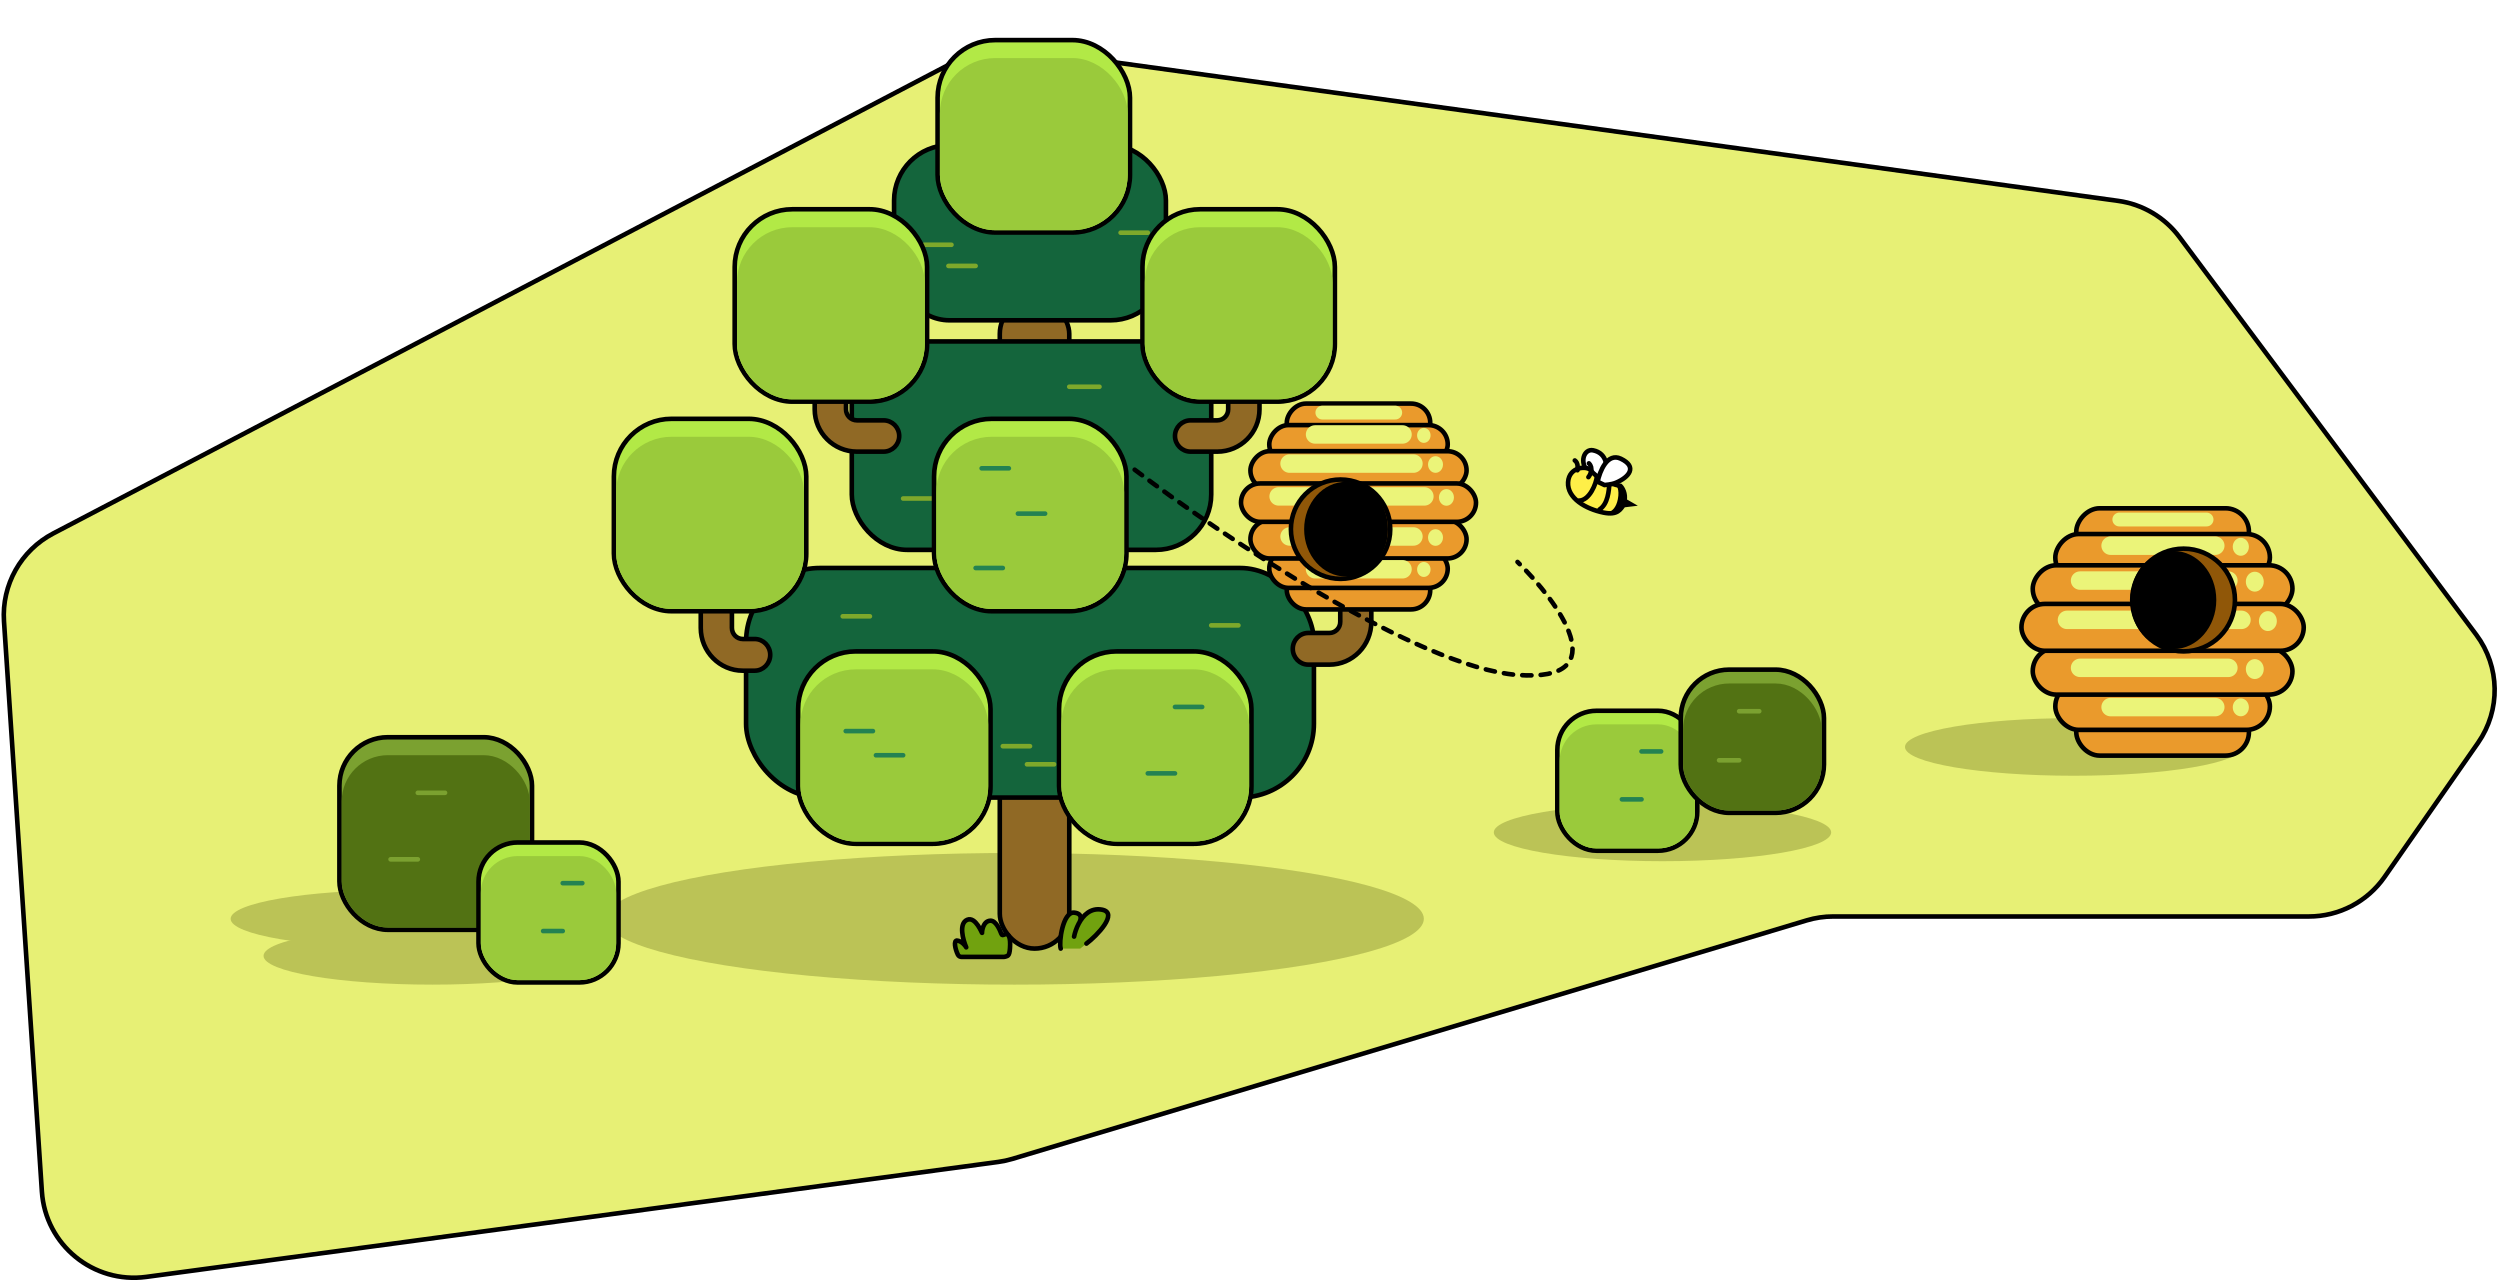 <svg width="542" height="278" viewBox="0 0 542 278" fill="none" xmlns="http://www.w3.org/2000/svg">
<g clip-path="url(#clip0_31643_10)">
<g filter="url(#filter0_d_31643_10)">
<path d="M208.33 2.662L11.546 105.651C4.528 109.325 0.339 116.794 0.864 124.698L9.081 248.338C9.849 259.891 20.236 268.38 31.711 266.832L216.435 241.906C217.477 241.765 218.506 241.542 219.512 241.24L391.686 189.539C393.552 188.979 395.49 188.694 397.438 188.694H500.561C507.102 188.694 513.229 185.496 516.969 180.13L537.25 151.031C542.176 143.963 542.023 134.536 536.87 127.632L472.504 41.399C469.303 37.109 464.515 34.282 459.212 33.55L220.339 0.57C216.216 0 212.018 0.732 208.33 2.662Z" fill="#E7F075"/>
<path d="M208.33 2.662L11.546 105.651C4.528 109.325 0.339 116.794 0.864 124.698L9.081 248.338C9.849 259.891 20.236 268.38 31.711 266.832L216.435 241.906C217.477 241.765 218.506 241.542 219.512 241.24L391.686 189.539C393.552 188.979 395.49 188.694 397.438 188.694H500.561C507.102 188.694 513.229 185.496 516.969 180.13L537.25 151.031C542.176 143.963 542.023 134.536 536.87 127.632L472.504 41.399C469.303 37.109 464.515 34.282 459.212 33.55L220.339 0.57C216.216 0 212.018 0.732 208.33 2.662Z" stroke="black" stroke-linecap="round"/>
</g>
<path d="M232.117 84.989C228.939 85.637 228.904 88.917 229.362 91.165L231.02 91.234C231.02 91.234 232.386 90.549 233.099 89.806C235.254 87.564 234.044 84.596 232.117 84.989Z" fill="white" stroke="black" stroke-linecap="round"/>
<path d="M225.312 95.911C224.997 94.369 225.751 93.145 226.168 92.725C229.058 92.136 231.752 90.583 232.519 89.423C233.286 88.263 237.337 88.441 237.543 91.911C237.749 95.382 233.707 97.711 229.853 98.497C226.77 99.126 226.186 97.739 225.508 96.874L223.965 96.687L225.312 95.911Z" fill="#FEEF48" stroke="black" stroke-linecap="round"/>
<path d="M225.312 95.91C224.997 94.369 225.686 92.823 227.131 92.529C227.131 92.529 226.298 93.367 226.757 95.616C227.452 99.022 229.853 98.497 229.853 98.497C229.853 98.497 226.579 99.666 225.508 96.874L223.965 96.687L225.312 95.91Z" fill="black"/>
<path d="M228.576 92.234C228.71 93.712 228.863 96.591 230.719 97.819" stroke="black" stroke-linecap="round"/>
<path d="M231.294 90.676C231.428 92.154 232.856 95.878 235.189 95.904" stroke="black" stroke-linecap="round"/>
<path d="M226.104 86.812C229.03 85.412 230.679 89.559 231.137 91.807L229.638 92.519C229.638 92.519 228.113 92.424 227.166 92.02C224.306 90.8 222.447 88.561 226.104 86.812Z" fill="white" stroke="black" stroke-linecap="round"/>
<path d="M233.128 90.804C232.676 90.227 232.022 88.822 233.021 87.815" stroke="black" stroke-linecap="round"/>
<path d="M235.508 89.315C235.403 88.801 235.371 87.657 236.079 87.192" stroke="black" stroke-linecap="round"/>
<path d="M345.382 97.627C348.56 98.275 348.595 101.555 348.137 103.803L346.479 103.872C346.479 103.872 345.113 103.186 344.4 102.444C342.245 100.202 343.455 97.234 345.382 97.627Z" fill="white" stroke="black" stroke-linecap="round"/>
<path d="M352.187 108.548C352.502 107.007 351.748 105.783 351.331 105.363C348.441 104.774 345.747 103.221 344.98 102.061C344.213 100.901 340.162 101.079 339.956 104.549C339.75 108.02 343.792 110.349 347.646 111.135C350.729 111.764 351.313 110.377 351.991 109.512L353.534 109.325L352.187 108.548Z" fill="#FEEF48" stroke="black" stroke-linecap="round"/>
<path d="M352.187 108.548C352.502 107.007 351.813 105.461 350.368 105.166C350.368 105.166 351.201 106.004 350.742 108.254C350.047 111.66 347.646 111.135 347.646 111.135C347.646 111.135 350.92 112.304 351.991 109.512L353.534 109.325L352.187 108.548Z" fill="black"/>
<path d="M348.923 104.872C348.789 106.35 348.636 109.229 346.78 110.456" stroke="black" stroke-linecap="round"/>
<path d="M346.205 103.314C346.071 104.792 344.643 108.515 342.31 108.541" stroke="black" stroke-linecap="round"/>
<path d="M351.395 99.45C348.469 98.05 346.82 102.197 346.362 104.445L347.861 105.157C347.861 105.157 349.386 105.061 350.333 104.658C353.193 103.438 355.052 101.199 351.395 99.45Z" fill="white" stroke="black" stroke-linecap="round"/>
<path d="M344.371 103.442C344.823 102.865 345.478 101.46 344.478 100.453" stroke="black" stroke-linecap="round"/>
<path d="M341.991 101.953C342.096 101.439 342.128 100.295 341.42 99.829" stroke="black" stroke-linecap="round"/>
<ellipse cx="219.932" cy="199.197" rx="88.757" ry="14.273" fill="#BBC356"/>
<ellipse cx="360.427" cy="180.464" rx="36.573" ry="6.244" fill="#BBC356"/>
<ellipse cx="449.573" cy="161.939" rx="36.573" ry="6.244" fill="#BBC356"/>
<rect x="450.132" y="153.653" width="37.437" height="10.164" rx="5.082" fill="#EA9A2C" stroke="black"/>
<rect x="445.59" y="148.07" width="46.522" height="10.164" rx="5.082" fill="#EA9A2C" stroke="black"/>
<rect x="440.698" y="140.429" width="56.305" height="10.164" rx="5.082" fill="#EA9A2C" stroke="black"/>
<rect x="0.5" y="-0.5" width="37.437" height="10.164" rx="5.082" transform="matrix(1 0 0 -1 449.632 119.858)" fill="#EA9A2C" stroke="black"/>
<rect x="0.5" y="-0.5" width="46.522" height="10.164" rx="5.082" transform="matrix(1 0 0 -1 445.09 125.44)" fill="#EA9A2C" stroke="black"/>
<rect x="0.5" y="-0.5" width="56.305" height="10.164" rx="5.082" transform="matrix(1 0 0 -1 440.198 132.218)" fill="#EA9A2C" stroke="black"/>
<rect x="438.252" y="130.927" width="61.197" height="10.164" rx="5.082" fill="#EA9A2C" stroke="black"/>
<path d="M448.119 134.384H485.95" stroke="#EBF479" stroke-width="4" stroke-linecap="round"/>
<path d="M450.956 144.788H483.113" stroke="#EBF479" stroke-width="4" stroke-linecap="round"/>
<path d="M450.956 125.872H483.113" stroke="#EBF479" stroke-width="4" stroke-linecap="round"/>
<path d="M459.468 112.631H478.384" stroke="#EBF479" stroke-width="3" stroke-linecap="round"/>
<path d="M457.577 118.306H480.275" stroke="#EBF479" stroke-width="4" stroke-linecap="round"/>
<path d="M457.577 153.3H480.275" stroke="#EBF479" stroke-width="4" stroke-linecap="round"/>
<ellipse cx="491.677" cy="134.652" rx="1.944" ry="2.16" fill="#EBF479"/>
<ellipse cx="488.84" cy="145.056" rx="1.944" ry="2.16" fill="#EBF479"/>
<ellipse cx="488.84" cy="126.108" rx="1.944" ry="2.16" fill="#EBF479"/>
<ellipse cx="485.808" cy="118.549" rx="1.749" ry="1.944" fill="#EBF479"/>
<ellipse cx="485.808" cy="153.352" rx="1.749" ry="1.944" fill="#EBF479"/>
<circle cx="473.402" cy="130.082" r="11.137" fill="#905708" stroke="black"/>
<ellipse cx="471.186" cy="130.082" rx="9.307" ry="10.637" fill="black"/>
<ellipse cx="93.71" cy="207.225" rx="36.573" ry="6.244" fill="#BBC356"/>
<ellipse cx="86.573" cy="199.197" rx="36.573" ry="6.244" fill="#BBC356"/>
<rect x="337.626" y="154.095" width="30.344" height="30.344" rx="8.5" fill="#B2E946" stroke="black" stroke-linejoin="round"/>
<rect x="338.126" y="157.041" width="29.344" height="26.898" rx="8" fill="#9ACA3B"/>
<path d="M355.881 162.913H360.129" stroke="#238252" stroke-linecap="round"/>
<path d="M351.633 173.297H355.881" stroke="#238252" stroke-linecap="round"/>
<rect x="216.754" y="64.857" width="15.062" height="140.795" rx="7.531" fill="#906925" stroke="black" stroke-linecap="round"/>
<path d="M207.549 203.92C206.676 203.777 207.061 205.738 207.676 206.991C207.825 207.293 208.144 207.461 208.481 207.461L217.586 207.461C217.735 207.461 217.882 207.424 218.025 207.382C218.532 207.234 218.952 207.273 218.997 204.767C219.036 202.595 218.352 202.341 217.757 202.601C217.411 202.753 217.225 202.823 217.095 202.468C216.743 201.505 215.884 199.58 214.735 199.607C213.099 199.647 212.868 201.983 212.911 202.243C212.953 202.504 211.536 198.601 209.673 199.419C207.81 200.238 208.766 203.736 209.477 205.382C209.248 204.962 208.541 204.081 207.549 203.92Z" fill="#71A20F" stroke="black" stroke-linejoin="round"/>
<path d="M238.882 197.212C242.629 197.905 237.767 202.91 235.537 204.569L234.199 205.651H231.969H229.962C229.516 204.353 230.408 197.645 232.861 197.861C234.51 198.007 234.438 199.079 234.086 199.846C235.068 198.186 236.628 196.796 238.882 197.212Z" fill="#71A20F"/>
<path d="M232.861 203.054C233.018 202.269 233.345 201.23 233.865 200.242M235.537 204.569C237.767 202.91 242.629 197.905 238.882 197.212C236.451 196.763 234.828 198.415 233.865 200.242M233.865 200.242C234.348 199.52 234.823 198.035 232.861 197.861C230.408 197.645 229.516 204.353 229.962 205.651" stroke="black" stroke-linecap="round"/>
<rect x="161.746" y="123.141" width="123.113" height="49.769" rx="16" fill="#14653C" stroke="black" stroke-linejoin="round"/>
<path d="M222.648 165.705H228.541" stroke="#7EA82B" stroke-linecap="round"/>
<path d="M217.409 161.776H223.303" stroke="#7EA82B" stroke-linecap="round"/>
<path d="M182.702 133.617H188.595" stroke="#7EA82B" stroke-linecap="round"/>
<path d="M262.594 135.582H268.488" stroke="#7EA82B" stroke-linecap="round"/>
<path d="M179.427 166.36H185.321" stroke="#7EA82B" stroke-linecap="round"/>
<path d="M262.594 165.05H268.488" stroke="#7EA82B" stroke-linecap="round"/>
<rect x="184.666" y="74.025" width="77.928" height="45.185" rx="12" fill="#14653C" stroke="black" stroke-linejoin="round"/>
<rect x="193.834" y="31.46" width="58.937" height="37.982" rx="12" fill="#14653C" stroke="black" stroke-linejoin="round"/>
<path d="M205.621 57.654H211.515" stroke="#7EA82B" stroke-linecap="round"/>
<path d="M200.383 53.069H206.276" stroke="#7EA82B" stroke-linecap="round"/>
<path fill-rule="evenodd" clip-rule="evenodd" d="M293.934 126.413C295.794 126.413 297.302 127.95 297.302 129.846V134.825C297.302 139.944 293.231 144.094 288.209 144.094H283.643C281.783 144.094 280.276 142.557 280.276 140.661C280.276 138.765 281.783 137.228 283.643 137.228H288.209C289.511 137.228 290.566 136.152 290.566 134.825V129.846C290.566 127.95 292.074 126.413 293.934 126.413Z" fill="#906925" stroke="black" stroke-linecap="round"/>
<rect x="278.971" y="123.795" width="31.103" height="8.324" rx="4.162" fill="#EA9A2C" stroke="black"/>
<rect x="275.177" y="119.132" width="38.691" height="8.324" rx="4.162" fill="#EA9A2C" stroke="black"/>
<rect x="271.09" y="112.75" width="46.863" height="8.324" rx="4.162" fill="#EA9A2C" stroke="black"/>
<rect x="0.5" y="-0.5" width="31.103" height="8.324" rx="4.162" transform="matrix(1 0 0 -1 278.471 95.321)" fill="#EA9A2C" stroke="black"/>
<rect x="0.5" y="-0.5" width="38.691" height="8.324" rx="4.162" transform="matrix(1 0 0 -1 274.677 99.984)" fill="#EA9A2C" stroke="black"/>
<rect x="0.5" y="-0.5" width="46.863" height="8.324" rx="4.162" transform="matrix(1 0 0 -1 270.59 105.645)" fill="#EA9A2C" stroke="black"/>
<rect x="269.048" y="104.813" width="50.949" height="8.324" rx="4.162" fill="#EA9A2C" stroke="black"/>
<path d="M277.207 107.619H308.804" stroke="#EBF479" stroke-width="4" stroke-linecap="round"/>
<path d="M279.576 116.308H306.434" stroke="#EBF479" stroke-width="4" stroke-linecap="round"/>
<path d="M279.576 100.509H306.434" stroke="#EBF479" stroke-width="4" stroke-linecap="round"/>
<path d="M286.686 89.45H302.485" stroke="#EBF479" stroke-width="3" stroke-linecap="round"/>
<path d="M285.106 94.189H304.065" stroke="#EBF479" stroke-width="4" stroke-linecap="round"/>
<path d="M285.106 123.417H304.065" stroke="#EBF479" stroke-width="4" stroke-linecap="round"/>
<ellipse cx="313.587" cy="107.843" rx="1.623" ry="1.804" fill="#EBF479"/>
<ellipse cx="311.218" cy="116.532" rx="1.623" ry="1.804" fill="#EBF479"/>
<ellipse cx="311.218" cy="100.706" rx="1.623" ry="1.804" fill="#EBF479"/>
<ellipse cx="308.685" cy="94.393" rx="1.461" ry="1.623" fill="#EBF479"/>
<ellipse cx="308.685" cy="123.461" rx="1.461" ry="1.623" fill="#EBF479"/>
<circle cx="290.636" cy="114.729" r="10.769" fill="#905708" stroke="black"/>
<ellipse cx="291.821" cy="114.729" rx="9.084" ry="10.269" fill="black"/>
<path fill-rule="evenodd" clip-rule="evenodd" d="M155.3 127.724C153.435 127.724 151.923 129.261 151.923 131.157V136.135C151.923 141.255 156.005 145.405 161.04 145.405H163.608C165.473 145.405 166.985 143.868 166.985 141.972C166.985 140.075 165.473 138.538 163.608 138.538H161.04C159.735 138.538 158.677 137.462 158.677 136.135V131.157C158.677 129.261 157.165 127.724 155.3 127.724Z" fill="#906925" stroke="black" stroke-linecap="round"/>
<rect x="203.27" y="8.694" width="41.713" height="41.713" rx="12.5" fill="#B2E946" stroke="black" stroke-linejoin="round"/>
<rect x="203.77" y="12.587" width="40.713" height="37.321" rx="12" fill="#9ACA3B"/>
<rect x="133.087" y="90.801" width="41.713" height="41.713" rx="12.5" fill="#B2E946" stroke="black" stroke-linejoin="round"/>
<rect x="133.587" y="94.693" width="40.713" height="37.321" rx="12" fill="#9ACA3B"/>
<path fill-rule="evenodd" clip-rule="evenodd" d="M180.021 80.443C178.147 80.443 176.628 81.962 176.628 83.836V88.756C176.628 93.815 180.729 97.916 185.788 97.916H191.556C193.43 97.916 194.949 96.397 194.949 94.523C194.949 92.65 193.43 91.131 191.556 91.131H185.788C184.477 91.131 183.413 90.067 183.413 88.756V83.836C183.413 81.962 181.894 80.443 180.021 80.443Z" fill="#906925" stroke="black" stroke-linecap="round"/>
<path fill-rule="evenodd" clip-rule="evenodd" d="M269.664 80.443C271.538 80.443 273.057 81.962 273.057 83.836V88.756C273.057 93.815 268.956 97.916 263.896 97.916H258.129C256.255 97.916 254.736 96.397 254.736 94.523C254.736 92.65 256.255 91.131 258.129 91.131H263.896C265.208 91.131 266.271 90.067 266.271 88.756V83.836C266.271 81.962 267.79 80.443 269.664 80.443Z" fill="#906925" stroke="black" stroke-linecap="round"/>
<path d="M220.683 111.352H226.577" stroke="#7EA82B" stroke-linecap="round"/>
<path d="M235.745 108.079H242.294" stroke="#7EA82B" stroke-linecap="round"/>
<path d="M242.948 50.45H248.842" stroke="#7EA82B" stroke-linecap="round"/>
<path d="M195.799 108.079H202.347" stroke="#7EA82B" stroke-linecap="round"/>
<path d="M231.816 83.848H238.364" stroke="#7EA82B" stroke-linecap="round"/>
<rect x="173.033" y="141.223" width="41.713" height="41.713" rx="12.5" fill="#B2E946" stroke="black" stroke-linejoin="round"/>
<rect x="173.533" y="145.116" width="40.713" height="37.321" rx="12" fill="#9ACA3B"/>
<path d="M183.356 158.502H189.25" stroke="#238252" stroke-linecap="round"/>
<path d="M189.905 163.741H195.799" stroke="#238252" stroke-linecap="round"/>
<rect x="229.601" y="141.223" width="41.713" height="41.713" rx="12.5" fill="#B2E946" stroke="black" stroke-linejoin="round"/>
<rect x="230.101" y="145.115" width="40.713" height="37.321" rx="12" fill="#9ACA3B"/>
<path d="M254.736 153.264H260.63" stroke="#238252" stroke-linecap="round"/>
<path d="M248.842 167.671H254.736" stroke="#238252" stroke-linecap="round"/>
<rect x="202.502" y="90.801" width="41.713" height="41.713" rx="12.5" fill="#B2E946" stroke="black" stroke-linejoin="round"/>
<rect x="203.002" y="94.693" width="40.713" height="37.321" rx="12" fill="#9ACA3B"/>
<path d="M220.684 111.354H226.577" stroke="#238252" stroke-linecap="round"/>
<path d="M212.825 101.531H218.719" stroke="#238252" stroke-linecap="round"/>
<path d="M211.515 123.142H217.409" stroke="#238252" stroke-linecap="round"/>
<rect x="159.281" y="45.366" width="41.713" height="41.713" rx="12.5" fill="#B2E946" stroke="black" stroke-linejoin="round"/>
<rect x="159.781" y="49.259" width="40.713" height="37.321" rx="12" fill="#9ACA3B"/>
<rect x="247.687" y="45.366" width="41.713" height="41.713" rx="12.5" fill="#B2E946" stroke="black" stroke-linejoin="round"/>
<rect x="248.187" y="49.259" width="40.713" height="37.321" rx="12" fill="#9ACA3B"/>
<rect x="73.585" y="159.828" width="41.755" height="41.755" rx="10.5" fill="#7BA130" stroke="black" stroke-linejoin="round"/>
<rect x="74.085" y="163.723" width="40.755" height="37.359" rx="10" fill="#527213"/>
<path d="M90.581 171.88H96.481" stroke="#7BA130" stroke-linecap="round"/>
<path d="M84.681 186.303H90.581" stroke="#7BA130" stroke-linecap="round"/>
<rect x="364.387" y="145.175" width="31.051" height="31.051" rx="10.5" fill="#7BA130" stroke="black" stroke-linejoin="round"/>
<rect x="364.887" y="148.179" width="30.051" height="27.546" rx="10" fill="#527213"/>
<path d="M377.05 154.193H381.4" stroke="#7BA130" stroke-linecap="round"/>
<path d="M372.7 164.828H377.05" stroke="#7BA130" stroke-linecap="round"/>
<rect x="103.743" y="182.65" width="30.344" height="30.344" rx="8.5" fill="#B2E946" stroke="black" stroke-linejoin="round"/>
<rect x="104.243" y="185.596" width="29.344" height="26.898" rx="8" fill="#9ACA3B"/>
<path d="M121.998 191.468H126.246" stroke="#238252" stroke-linecap="round"/>
<path d="M117.751 201.852H121.998" stroke="#238252" stroke-linecap="round"/>
<path d="M246 101.832C264.667 115.999 307.4 144.732 329 146.332C350.6 147.932 338 130.665 329 121.832" stroke="black" stroke-linecap="round" stroke-linejoin="round" stroke-dasharray="2 2"/>
</g>
<defs>
<filter id="filter0_d_31643_10" x="0.32" y="-0.118" width="541.022" height="277.633" filterUnits="userSpaceOnUse" color-interpolation-filters="sRGB">
<feFlood flood-opacity="0" result="BackgroundImageFix"/>
<feColorMatrix in="SourceAlpha" type="matrix" values="0 0 0 0 0 0 0 0 0 0 0 0 0 0 0 0 0 0 127 0" result="hardAlpha"/>
<feOffset dy="10"/>
<feComposite in2="hardAlpha" operator="out"/>
<feColorMatrix type="matrix" values="0 0 0 0 0.322 0 0 0 0 0.239 0 0 0 0 0.216 0 0 0 1 0"/>
<feBlend mode="normal" in2="BackgroundImageFix" result="effect1_dropShadow_31643_10"/>
<feBlend mode="normal" in="SourceGraphic" in2="effect1_dropShadow_31643_10" result="shape"/>
</filter>
<clipPath id="clip0_31643_10">
<rect width="542" height="278" fill="white"/>
</clipPath>
</defs>
</svg>
